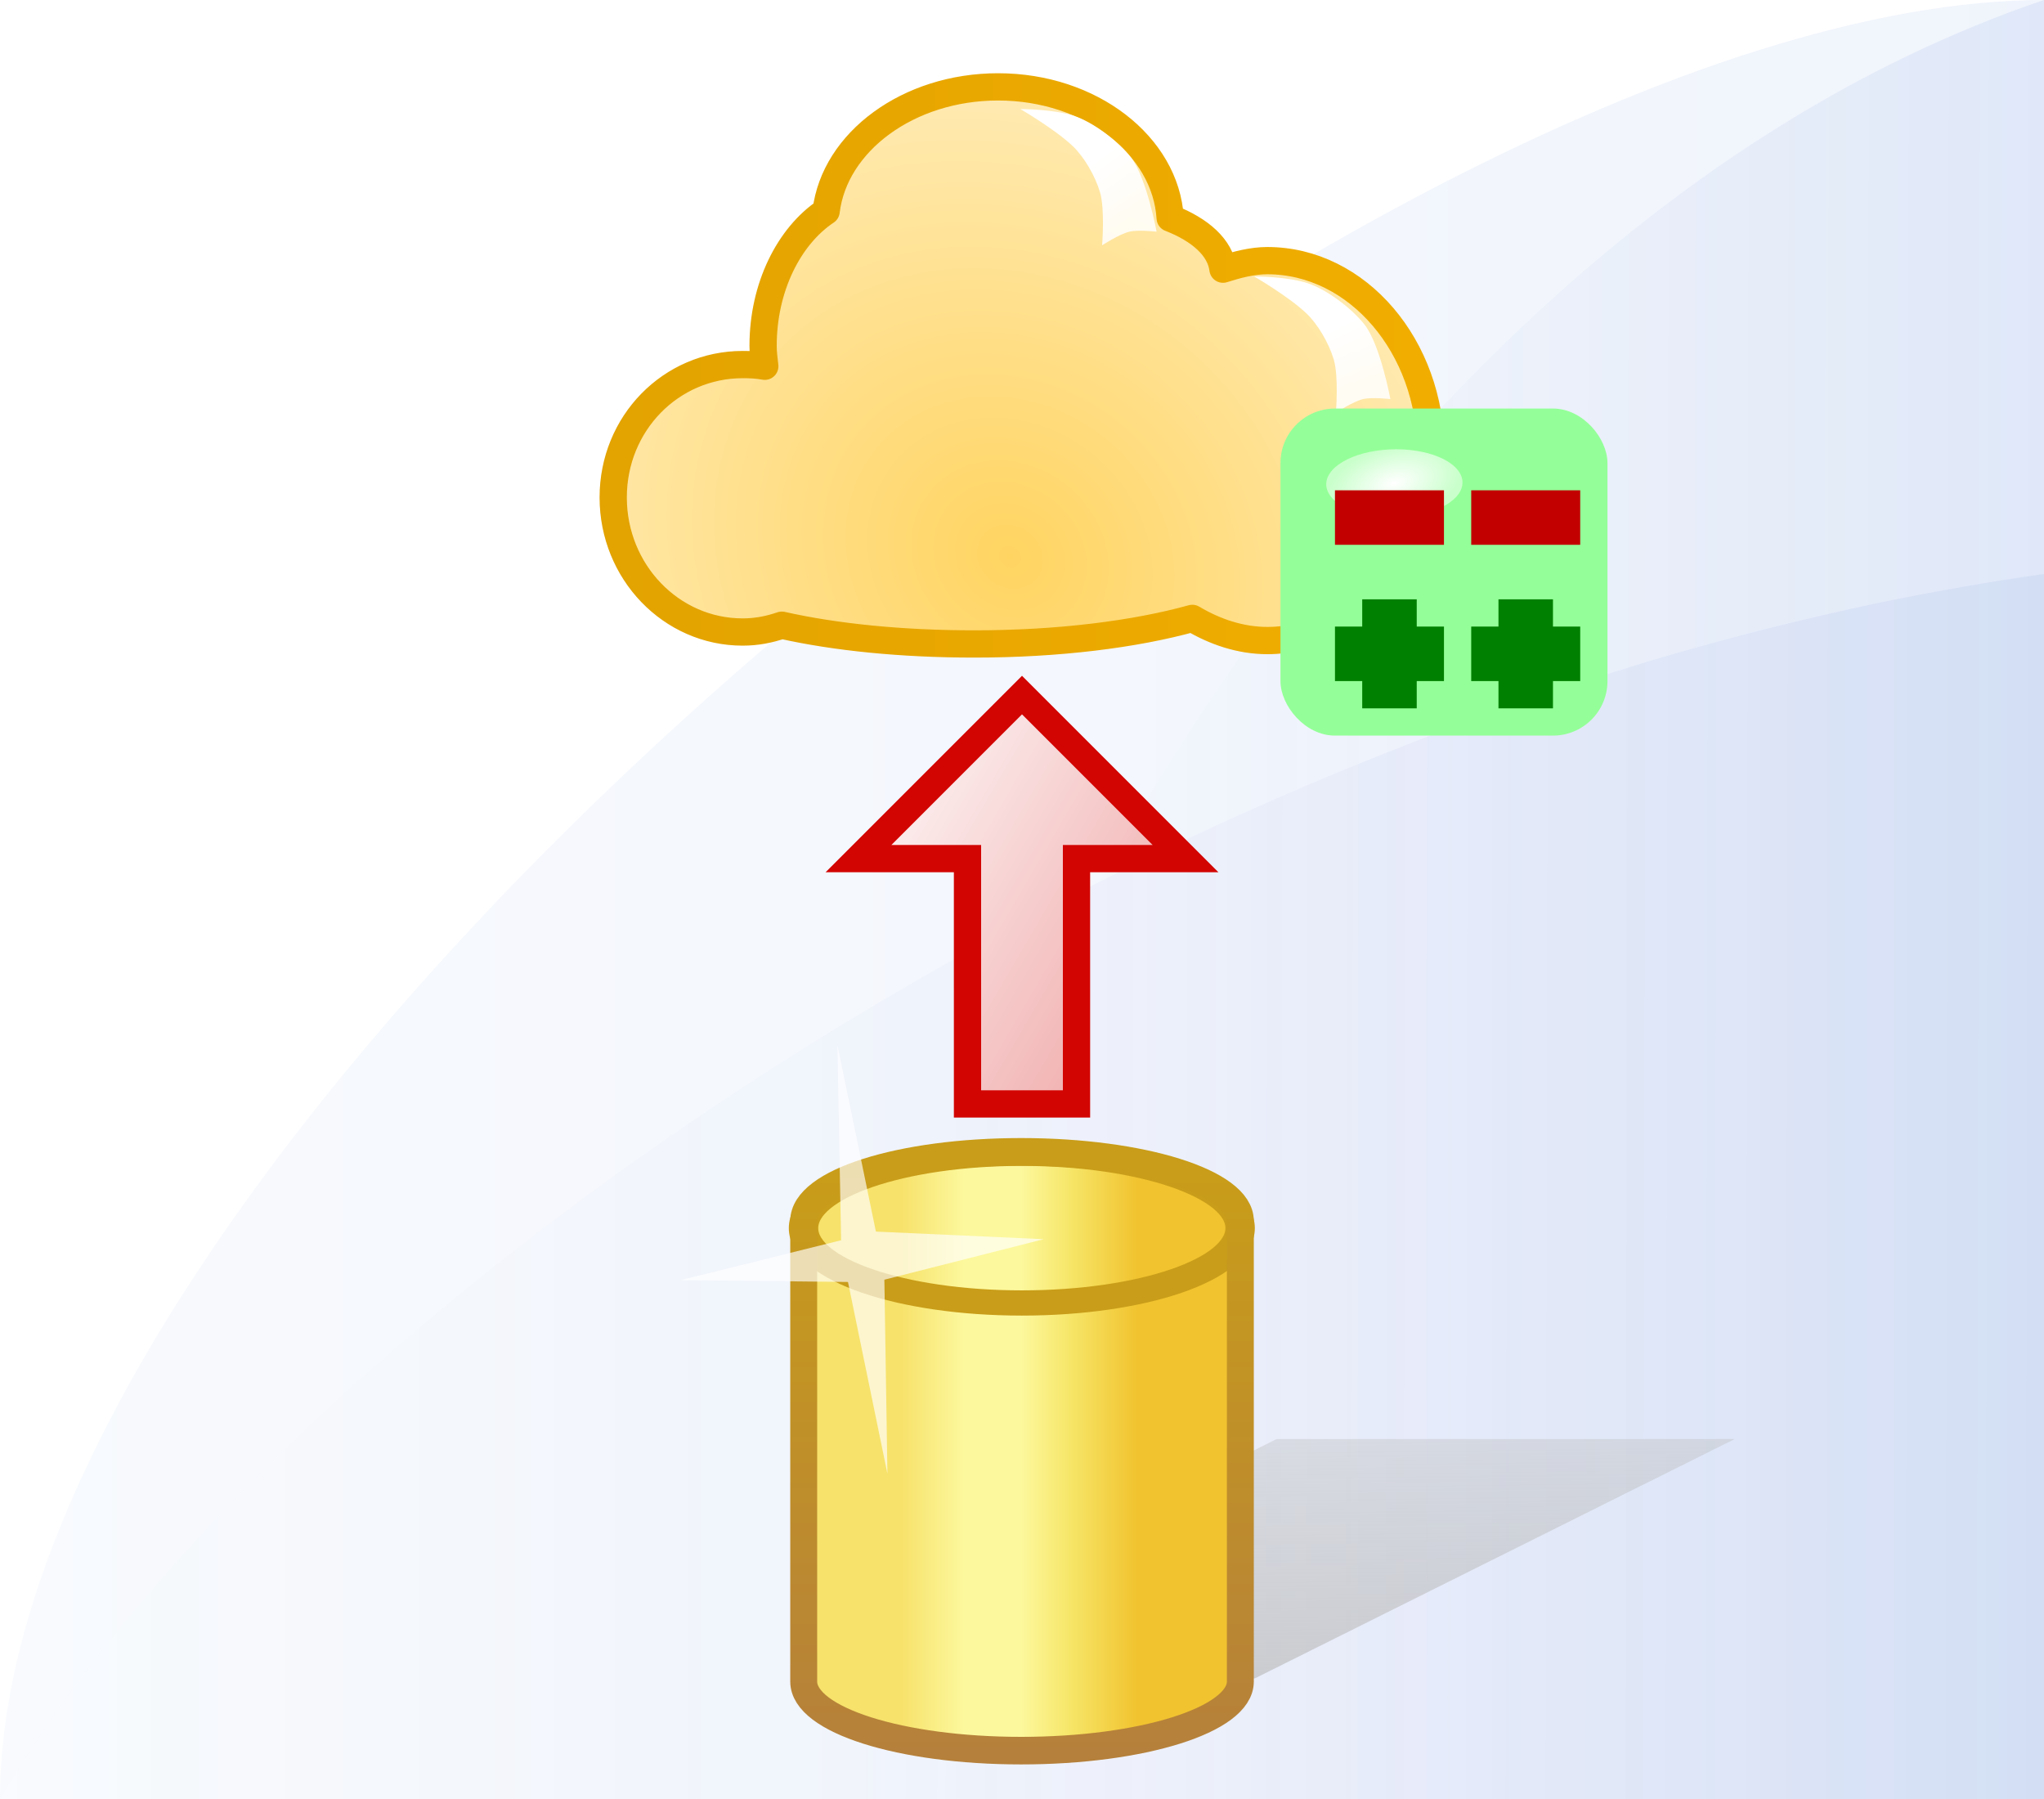 <svg xmlns="http://www.w3.org/2000/svg" xmlns:svg="http://www.w3.org/2000/svg" xmlns:xlink="http://www.w3.org/1999/xlink" id="svg2" width="75" height="66" version="1.1"><defs id="defs4"><linearGradient id="linearGradient3957"><stop id="stop3959" offset="0" style="stop-color:#fff;stop-opacity:1"/><stop id="stop3961" offset="1" style="stop-color:#fff;stop-opacity:.867"/></linearGradient><linearGradient id="linearGradient4978" x1="88.22" x2="163.22" y1="1032.267" y2="1032.267" gradientTransform="translate(-88.22,-999.267)" gradientUnits="userSpaceOnUse" xlink:href="#linearGradient4972-7"/><linearGradient id="linearGradient4972-7"><stop style="stop-color:#b8ccf1;stop-opacity:.102" id="stop4974-8" offset="0"/><stop style="stop-color:#6e97e2;stop-opacity:.102" id="stop4976-1" offset="1"/></linearGradient><linearGradient id="linearGradient4970" x1="118.386" x2="163.22" y1="1032.184" y2="1032.267" gradientTransform="translate(-88.22,-999.267)" gradientUnits="userSpaceOnUse" xlink:href="#linearGradient4964-3"/><linearGradient id="linearGradient4964-3"><stop style="stop-color:#fff;stop-opacity:.349" id="stop4966-1" offset="0"/><stop style="stop-color:#91ade6;stop-opacity:1" id="stop4968-1" offset="1"/></linearGradient><linearGradient id="linearGradient4962" x1="88.22" x2="163.22" y1="1042.797" y2="1042.797" gradientTransform="translate(-88.22,-999.267)" gradientUnits="userSpaceOnUse" xlink:href="#linearGradient4956-2"/><linearGradient id="linearGradient4956-2"><stop style="stop-color:#fcfdfe;stop-opacity:.256" id="stop4958-5" offset="0"/><stop style="stop-color:#98aae7;stop-opacity:.404" id="stop4960-6" offset="1"/></linearGradient><filter id="filter4285-9-8" width="1.202" height="1.201" x="-.1" y="-.101" style="color-interpolation-filters:sRGB"><feGaussianBlur id="feGaussianBlur4287-9-5" stdDeviation=".1"/></filter><linearGradient id="linearGradient5961"><stop style="stop-color:#f7e26b;stop-opacity:1" id="stop5963" offset="0"/><stop id="stop5965" offset=".174" style="stop-color:#f7e26b;stop-opacity:1"/><stop id="stop5967" offset=".347" style="stop-color:#fcf89d;stop-opacity:1"/><stop id="stop5969" offset=".5" style="stop-color:#fcf89d;stop-opacity:1"/><stop style="stop-color:#f6e567;stop-opacity:1" id="stop5971" offset=".638"/><stop id="stop5973" offset=".819" style="stop-color:#f1c32f;stop-opacity:1"/><stop style="stop-color:#f1c32f;stop-opacity:1" id="stop5975" offset="1"/></linearGradient><linearGradient id="linearGradient4721-1"><stop id="stop4723-2" offset="0" style="stop-color:#b5803b;stop-opacity:1"/><stop id="stop4725-1" offset="1" style="stop-color:#c99d19;stop-opacity:1"/></linearGradient><linearGradient id="linearGradient3003" x1="-41.5" x2="-17.5" y1="26.049" y2="12.049" gradientTransform="matrix(0.5,0,0,-0.5,50.5,1027.862)" gradientUnits="userSpaceOnUse" xlink:href="#linearGradient3865"/><linearGradient id="linearGradient4456-3"><stop style="stop-color:#bbb;stop-opacity:.659" id="stop4458-5" offset="0"/><stop style="stop-color:#bbb;stop-opacity:.369" id="stop4460-9" offset="1"/></linearGradient><filter id="filter4606-1" width="1.126" height="1.218" x="-.063" y="-.109" color-interpolation-filters="sRGB"><feGaussianBlur id="feGaussianBlur4608-8" stdDeviation="1.541"/></filter><linearGradient id="linearGradient4097" x1="55.579" x2="53.631" y1="1039.362" y2="992.406" gradientTransform="matrix(1,0,-0.728,1,733.403,2)" gradientUnits="userSpaceOnUse" xlink:href="#linearGradient4456-3"/><linearGradient id="linearGradient4029-7"><stop style="stop-color:#ffd461;stop-opacity:1" id="stop4031" offset="0"/><stop style="stop-color:#fff;stop-opacity:1" id="stop4033" offset="1"/></linearGradient><linearGradient id="linearGradient3950"><stop style="stop-color:#e3a300;stop-opacity:1" id="stop3952" offset="0"/><stop style="stop-color:#f1ae00;stop-opacity:1" id="stop3954" offset="1"/></linearGradient><linearGradient id="linearGradient3957-2"><stop id="stop3959-2" offset="0" style="stop-color:#fff;stop-opacity:1"/><stop id="stop3961-1" offset="1" style="stop-color:#fff;stop-opacity:.867"/></linearGradient><linearGradient id="linearGradient4015" x1="673.61" x2="696.684" y1="460.616" y2="460.616" gradientTransform="matrix(0.729,0,0,0.587,-436.018,746.716)" gradientUnits="userSpaceOnUse" xlink:href="#linearGradient5961"/><linearGradient id="linearGradient4017" x1="690.186" x2="690.186" y1="484.134" y2="438.441" gradientTransform="matrix(0.701,0,0,0.576,-416.903,751.926)" gradientUnits="userSpaceOnUse" xlink:href="#linearGradient4721-1"/><linearGradient id="linearGradient4183" x1="80.969" x2="83" y1="-8.281" y2="-4" gradientTransform="matrix(0.5,0,0,0.5,8.516,1002.503)" gradientUnits="userSpaceOnUse" xlink:href="#linearGradient3957-2"/><linearGradient id="linearGradient4186" x1="80.125" x2="83" y1="-8" y2="-4" gradientTransform="matrix(0.5,0,0,0.5,-0.062,996.362)" gradientUnits="userSpaceOnUse" xlink:href="#linearGradient3957"/><radialGradient id="radialGradient4189" cx="-11.93" cy="12.162" r="8" fx="-11.93" fy="12.162" gradientTransform="matrix(2.54,-3.092,3.5,2.875,24.799,934.941)" gradientUnits="userSpaceOnUse" xlink:href="#linearGradient4029-7"/><linearGradient id="linearGradient4191" x1="-16.531" x2="-1.531" y1="5.578" y2="5.578" gradientTransform="matrix(2,0,0,2,55.562,988.612)" gradientUnits="userSpaceOnUse" xlink:href="#linearGradient3950"/><radialGradient id="radialGradient4092" cx="4.031" cy="7.469" r="1" fx="4.031" fy="7.469" gradientTransform="matrix(0.983,-0.198,0.127,0.445,-0.882,4.941)" gradientUnits="userSpaceOnUse" xlink:href="#linearGradient3809-5"/><linearGradient id="linearGradient3809-5"><stop style="stop-color:#fff;stop-opacity:1" id="stop3811-7" offset="0"/><stop style="stop-color:#fff;stop-opacity:.498" id="stop3813-3" offset="1"/></linearGradient><linearGradient id="linearGradient3865"><stop style="stop-color:#fff;stop-opacity:1" id="stop3867" offset="0"/><stop style="stop-color:#f2b4b4;stop-opacity:1" id="stop3869" offset="1"/></linearGradient><linearGradient id="linearGradient3003-5" x1="-34" x2="-17" y1="14" y2="14" gradientTransform="matrix(0.5,0,0,-0.5,16.5,998.362)" gradientUnits="userSpaceOnUse" xlink:href="#linearGradient3865"/></defs><g id="layer2" style="display:inline"><path id="rect4113-1" d="M 75,0 75,66 1e-6,66 C 1e-6,41.205 50.01,0 75,0 Z" style="display:inline;fill:url(#linearGradient4978);fill-opacity:1;stroke:none"/><path id="rect4113-1-0" d="M 75,21.061 75,66 1e-6,66 C 10.625,47.804 43.51,25.436 75,21.061 Z" style="display:inline;opacity:.404;fill:url(#linearGradient4962);fill-opacity:1;stroke:none"/><path id="rect4113-1-7" d="M 75,4.0000001e-7 75,66 30,66 C 30,46.154 47.709,9.25 75,4e-7 Z" style="display:inline;opacity:.184;fill:url(#linearGradient4970);fill-opacity:1;stroke:none"/></g><g id="layer1" transform="translate(0,-986.362)" style="display:inline"><path style="font-size:13.589px;font-style:normal;font-weight:400;line-height:125%;letter-spacing:0;word-spacing:0;fill:url(#linearGradient4097);fill-opacity:1;stroke:none;display:inline;filter:url(#filter4606-1);font-family:Sans" id="rect10961-8-3-6-1-4" d="m 65.057,994.406 -32.213,46.956 27.325,0 32.213,-46.956 z" transform="matrix(0.615,0,0.047,0.187,-39.903,853.202)"/><g id="g4010" transform="matrix(0.8,0,0,0.819,-13.316,206.583)"><path style="fill:url(#linearGradient4015);fill-opacity:1;stroke:none;display:inline" id="path3868-1" d="m 63.363,1003.46 c -5.76,0 -10.369,1.404 -10.369,3.156 l 0,21.04 c 0,1.752 4.608,3.156 10.369,3.156 5.76,0 10.45,-1.404 10.45,-3.156 l 0,-21.04 c 0,-1.752 -4.69,-3.156 -10.45,-3.156 z"/><ellipse style="fill:none;stroke:#c99d19;stroke-width:.337;stroke-miterlimit:4;stroke-opacity:1;stroke-dasharray:none;display:inline" id="path3868" cx="23.628" cy="1044.436" d="m 26.128,1044.436 c 0,0.552 -1.119,1 -2.5,1 -1.381,0 -2.5,-0.448 -2.5,-1 0,-0.552 1.119,-1 2.5,-1 1.381,0 2.5,0.448 2.5,1 z" rx="2.5" ry="1" transform="matrix(4.005,0,0,3.353,-31.118,-2494.869)"/><path style="fill:none;stroke:url(#linearGradient4017);stroke-width:1.235;stroke-miterlimit:4;stroke-opacity:1;stroke-dasharray:none;display:inline" id="path3868-1-4" d="m 63.482,1003.708 c -5.541,0 -9.974,1.377 -9.974,3.095 l 0,20.633 c 0,1.718 4.433,3.095 9.974,3.095 5.541,0 10.053,-1.377 10.053,-3.095 l 0,-20.633 c 0,-1.718 -4.512,-3.095 -10.053,-3.095 z"/></g><path style="fill:url(#linearGradient3003);fill-opacity:1;stroke:#d20502;stroke-width:1;stroke-linecap:butt;stroke-linejoin:miter;stroke-miterlimit:4;stroke-opacity:1;stroke-dasharray:none;display:inline" id="path3873" d="m 37.5,1011.862 -6,6 c 1,0 3,0 4,0 l 2e-4,9 c 0.667,0 3.333,0 4,0 l -2e-4,-9 4,0 z"/><path style="opacity:.9;fill:#fff;fill-opacity:.816;stroke:none;display:inline;filter:url(#filter4285-9-8)" id="path4252-6-0" d="m 2.3,1043.37 1.982,-2.105 -1.673,-2.542 2.199,2.021 2.451,-1.643 -2.038,2.162 1.742,2.488 -2.203,-2.043 z" transform="matrix(-1.095,1.965,-1.702,-1.403,1809.061,2484.026)"/><g id="g4193"><path id="path4126" d="m 36.625,989.549 c -3.301,0 -6.005,2.021 -6.312,4.563 C 28.946,995.026 28,996.901 28,999.049 c 0,0.27 0.034,0.491 0.062,0.75 -0.271,-0.05 -0.528,-0.062 -0.812,-0.062 -2.627,0 -4.75,2.154 -4.75,4.875 0,2.721 2.123,4.937 4.75,4.937 0.517,0 0.971,-0.092 1.438,-0.25 1.969,0.442 4.401,0.688 7.062,0.688 3.097,0 5.903,-0.357 8,-0.938 0.822,0.489 1.762,0.813 2.75,0.813 3.319,0 6,-3.1 6,-6.938 0,-3.838 -2.681,-7 -6,-7 -0.553,0 -1.116,0.15 -1.625,0.313 -0.099,-0.791 -0.831,-1.443 -1.938,-1.875 -0.163,-2.654 -2.91,-4.813 -6.312,-4.813 z" style="fill:url(#radialGradient4189);fill-opacity:1;stroke:url(#linearGradient4191);stroke-width:1;stroke-linejoin:round;stroke-miterlimit:4;stroke-dasharray:none;display:inline"/><path id="path3947" d="m 37.438,990.362 c 0,0 1.219,0 1.969,0.25 0.75,0.25 1.663,0.971 2.094,1.531 0.572,0.744 0.938,2.719 0.938,2.719 0,0 -0.676,-0.077 -1,0 -0.363,0.086 -1,0.5 -1,0.5 0,0 0.109,-1.328 -0.078,-1.953 -0.188,-0.625 -0.595,-1.302 -1,-1.688 C 38.703,991.097 37.438,990.362 37.438,990.362 z" style="fill:url(#linearGradient4186);fill-opacity:1;stroke:none"/><path id="path3947-1" d="m 46.016,996.503 c 0,0 1.219,0 1.969,0.25 0.75,0.25 1.663,0.971 2.094,1.531 0.572,0.744 0.938,2.719 0.938,2.719 0,0 -0.676,-0.077 -1,0 -0.363,0.086 -1,0.5 -1,0.5 0,0 0.109,-1.328 -0.078,-1.953 -0.188,-0.625 -0.595,-1.302 -1,-1.688 -0.656,-0.625 -1.922,-1.359 -1.922,-1.359 z" style="fill:url(#linearGradient4183);fill-opacity:1;stroke:none;display:inline"/></g><g style="display:inline" id="g4192" transform="matrix(0.279,0,0,0.279,-86.512,900.946)"><rect id="rect3128" width="43.006" height="43.006" x="478.48" y="359.871" ry="7.168" style="fill:#94ff98;fill-opacity:1;stroke:none"/><g id="g3150" transform="matrix(0.5,0,0,0.5,242.824,187.103)"><rect style="fill:green;fill-opacity:1;stroke:none" id="rect3130" width="4" height="8" x="8" y="14" ry="0" transform="matrix(3.584,0,0,3.584,464.144,345.535)"/><rect style="fill:green;fill-opacity:1;stroke:none;display:inline" id="rect3130-5" width="14.335" height="28.67" x="402.876" y="-514.318" ry="0" transform="matrix(0,1,-1,0,0,0)"/></g><g id="g3150-0" transform="matrix(0.5,0,0,0.5,260.743,187.103)" style="display:inline"><rect style="fill:green;fill-opacity:1;stroke:none" id="rect3130-9" width="4" height="8" x="8" y="14" ry="0" transform="matrix(3.584,0,0,3.584,464.144,345.535)"/><rect style="fill:green;fill-opacity:1;stroke:none;display:inline" id="rect3130-5-3" width="14.335" height="28.67" x="402.876" y="-514.318" ry="0" transform="matrix(0,1,-1,0,0,0)"/></g><path id="path3807" d="m 5.031,7.469 c 0,0.242 -0.448,0.438 -1,0.438 -0.552,0 -1,-0.196 -1,-0.438 0,-0.242 0.448,-0.438 1,-0.438 0.552,0 1,0.196 1,0.438 z" transform="matrix(8.936,-0.442,1.476,10.189,446.415,295.391)" style="fill:url(#radialGradient4092);fill-opacity:1;stroke:none;display:inline"/><rect id="rect3178" width="14.335" height="7.168" x="485.647" y="370.622" ry="0" style="fill:#c20000;fill-opacity:1;stroke:none"/><rect id="rect3178-5" width="14.335" height="7.168" x="503.566" y="370.622" ry="0" style="fill:#c20000;fill-opacity:1;stroke:none;display:inline"/></g></g></svg>